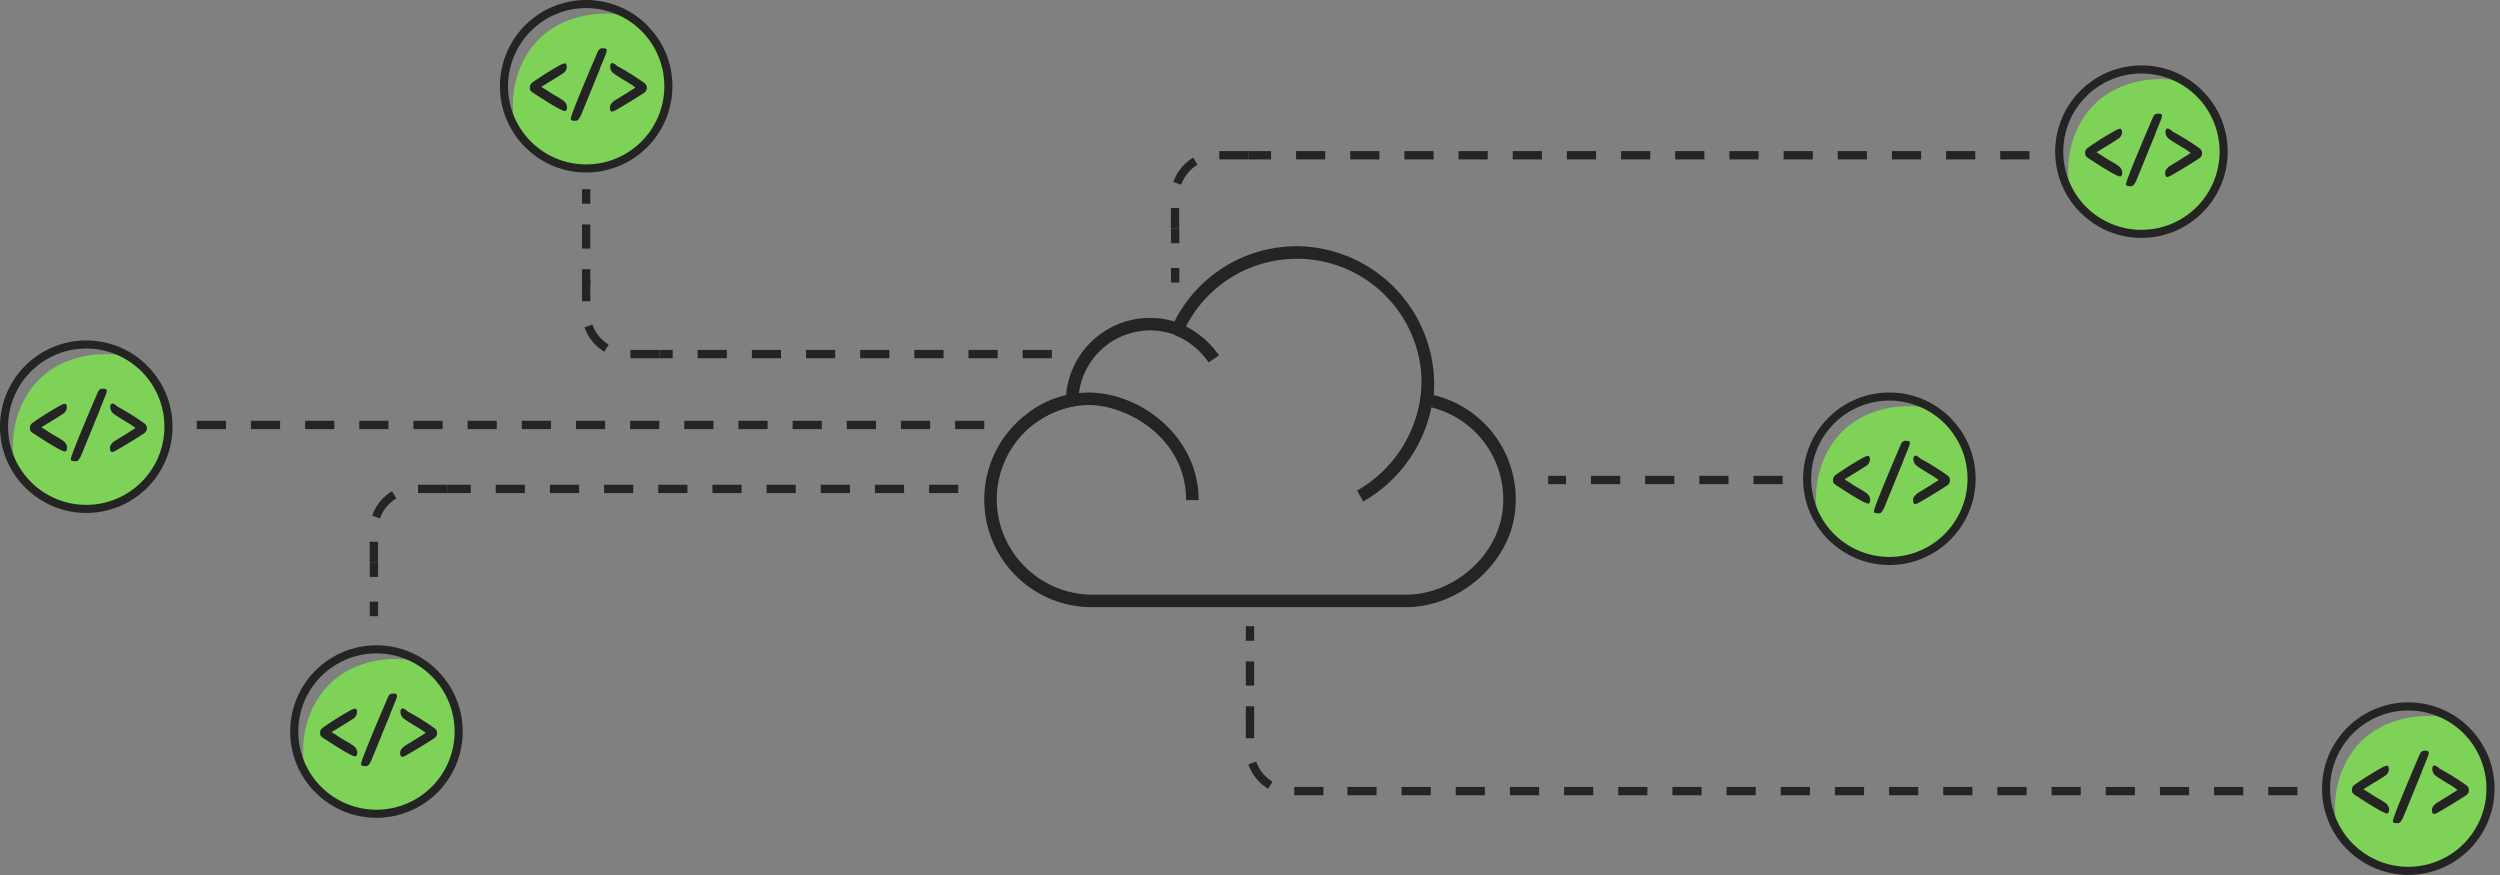 <svg xmlns="http://www.w3.org/2000/svg" viewBox="0 0 600 210.05"><rect x="0" y="0" width="600" height="210.05" fill="#808080" stroke="none"/><defs><style>.cls-1{fill:none;}.cls-2{fill:#242424;}.cls-3{fill:#7ed257;}.cls-4{fill:#fff;}</style></defs><title>expantion</title><g id="Layer_2" data-name="Layer 2"><g id="Layer_1-2" data-name="Layer 1"><rect class="cls-1" y="0.05" width="600" height="210"/><path class="cls-2" d="M337.437,145.716H262.556a25.819,25.819,0,0,1-6.687-50.884,20.202,20.202,0,0,1,26.003-17.664,32.831,32.831,0,0,1,30.287-18.058,33.252,33.252,0,0,1,32.033,32.288,33.943,33.943,0,0,1-.11,3.421,25.698,25.698,0,0,1,19.553,27.726C362.385,135.105,350.387,145.716,337.437,145.716ZM275.983,79.297A17.274,17.274,0,0,0,258.808,96.084l-.027,1.205-1.182.234a22.754,22.754,0,0,0-18.242,24.803A22.996,22.996,0,0,0,262.556,142.716H337.437c11.479,0,22.108-9.374,23.214-20.468a22.721,22.721,0,0,0-18.479-24.77l-1.392-.261.18-1.405a29.937,29.937,0,0,0-56.947-16.172l-.584,1.282-1.315-.501A17.147,17.147,0,0,0,275.983,79.297Z"/><path class="cls-2" d="M287.674,120.029h-3c0-14.385-13.278-22.493-22.864-22.815a21.693,21.693,0,0,0-13.138,4.197l-1.744-2.441a24.606,24.606,0,0,1,14.983-4.753C274.353,94.634,287.674,105.107,287.674,120.029Z"/><path class="cls-2" d="M290.076,86.979a18.134,18.134,0,0,0-8.069-6.524l1.109-2.787a21.211,21.211,0,0,1,9.442,7.628Z"/><path class="cls-2" d="M327.175,120.351l-1.475-2.613a30.648,30.648,0,0,0,15.497-26.228h3A33.694,33.694,0,0,1,327.175,120.351Z"/><path class="cls-3" d="M592.541,203.826c-8.086,8.086-21.864,7.439-29.045.259-4.334-4.399-4.916-18.048,3.17-26.134s22.188-7.051,26.134-3.17C599.98,181.962,600.626,195.74,592.541,203.826Z"/><path class="cls-2" d="M577.986,170.512a18.759,18.759,0,1,1-18.759,18.759,18.773,18.773,0,0,1,18.759-18.759m0-1.941a20.7,20.7,0,1,0,20.7,20.7A20.678,20.678,0,0,0,577.986,168.572Z"/><path class="cls-4" d="M572.423,194.059a50.321,50.321,0,0,1-5.951-3.623c-.323-.194-.647-.453-.97-.647v-.388a.775.775,0,0,1,.259-.259c1.941-1.358,4.14-2.717,6.533-4.075a2.989,2.989,0,0,1-.453.453c-.129.065-.712.453-1.682,1.1-1.1.712-1.941,1.229-2.458,1.552-1.035.647-1.294.776-1.294,1.358s0,.582,1.941,1.747c1.035.647,1.747,1.1,2.329,1.423a11.251,11.251,0,0,1,1.164.712A2.913,2.913,0,0,1,572.423,194.059Z"/><path class="cls-2" d="M572.811,183.773a3.74,3.74,0,0,0-.906.323,71.133,71.133,0,0,0-6.728,4.205,1.464,1.464,0,0,0-.712,1.1v.194a1.537,1.537,0,0,0,.194.776,6.566,6.566,0,0,0,1.164.841c4.075,2.652,6.404,4.011,7.051,4.011.323,0,.517-.323.517-1.035a2.205,2.205,0,0,0-1.1-1.617,12.886,12.886,0,0,0-1.229-.776c-.582-.323-1.358-.776-2.329-1.423s-1.488-.906-1.488-.97a9.575,9.575,0,0,1,.841-.517q.776-.485,2.523-1.552c1.164-.712,1.682-1.1,1.747-1.1a1.996,1.996,0,0,0,.97-1.488c0-.647-.129-.97-.517-.97Z"/><path class="cls-4" d="M575.398,196.581c.388-1.164,1.811-4.787,6.21-15.072.065-.129.129-.194.194-.323h0q-.291.679-.388.97a.489.489,0,0,0-.065.259l-.388.97q-.388.97-.582,1.358a2.719,2.719,0,0,1-.129.323v-.065c-.065.065-.194.453-2.07,5.11-1.682,4.14-2.135,5.304-2.264,5.563A6.465,6.465,0,0,1,575.398,196.581Z"/><path class="cls-2" d="M581.867,180.151q-.776,0-1.164.97-6.404,14.943-6.404,15.913v.129c0,.259.323.388.906.388h.388c.388,0,.776-.517,1.229-1.488.129-.388.906-2.199,2.264-5.563s2.07-5.046,2.07-5.046a2.086,2.086,0,0,0,.129-.388,10.356,10.356,0,0,1,.517-1.294l.388-.97a1.093,1.093,0,0,1,.129-.323,7.926,7.926,0,0,0,.323-.841,2.106,2.106,0,0,0,.259-.906v-.194c0-.259-.323-.388-1.035-.388Z"/><path class="cls-4" d="M584.778,193.929a1.744,1.744,0,0,1,.517-.453c.065-.065.453-.323,2.523-1.552,2.911-1.747,2.911-1.747,2.911-2.329s0-.582-2.911-2.393c-2.135-1.358-2.523-1.617-2.587-1.682l-.388-.388.065.065a71.203,71.203,0,0,1,6.404,4.011.461.461,0,0,1,.194.388c0,.129,0,.259-.259.388C589.047,191.406,586.913,192.765,584.778,193.929Z"/><path class="cls-2" d="M584.325,183.709c-.388,0-.582.323-.582.906a2.09,2.09,0,0,0,.906,1.617q.194.194,2.717,1.747a19.208,19.208,0,0,1,2.458,1.617s-.841.517-2.458,1.552c-1.617.97-2.523,1.552-2.652,1.617-.647.517-1.035,1.035-1.035,1.488v.194c0,.582.194.906.517.906a2.317,2.317,0,0,0,.712-.259c2.199-1.229,4.528-2.652,6.922-4.205a1.435,1.435,0,0,0,.129-2.393,61.394,61.394,0,0,0-6.533-4.075A2.657,2.657,0,0,0,584.325,183.709Z"/><path class="cls-3" d="M528.5,50.955c-8.086,8.086-21.864,7.439-29.045.259-4.334-4.399-4.916-18.048,3.17-26.134s22.188-7.051,26.134-3.17C535.939,29.09,536.586,42.869,528.5,50.955Z"/><path class="cls-2" d="M513.945,17.641A18.759,18.759,0,1,1,495.186,36.4a18.773,18.773,0,0,1,18.759-18.759m0-1.941a20.7,20.7,0,1,0,20.7,20.7A20.678,20.678,0,0,0,513.945,15.7Z"/><path class="cls-4" d="M508.382,41.187a50.319,50.319,0,0,1-5.951-3.623c-.323-.194-.647-.453-.97-.647v-.388a.775.775,0,0,1,.259-.259c1.941-1.358,4.14-2.717,6.533-4.075a2.989,2.989,0,0,1-.453.453c-.129.065-.712.453-1.682,1.1-1.1.712-1.941,1.229-2.458,1.552-1.035.647-1.294.776-1.294,1.358s0,.582,1.941,1.747c1.035.647,1.747,1.1,2.329,1.423a11.252,11.252,0,0,1,1.164.712A2.914,2.914,0,0,1,508.382,41.187Z"/><path class="cls-2" d="M508.77,30.902a3.741,3.741,0,0,0-.906.323,71.131,71.131,0,0,0-6.728,4.205,1.464,1.464,0,0,0-.712,1.1v.194a1.537,1.537,0,0,0,.194.776,6.566,6.566,0,0,0,1.164.841c4.075,2.652,6.404,4.011,7.051,4.011.323,0,.517-.323.517-1.035a2.205,2.205,0,0,0-1.1-1.617,12.883,12.883,0,0,0-1.229-.776c-.582-.323-1.358-.776-2.329-1.423s-1.488-.906-1.488-.97a9.577,9.577,0,0,1,.841-.517q.776-.485,2.523-1.552c1.164-.712,1.682-1.1,1.747-1.1a1.996,1.996,0,0,0,.97-1.488c0-.647-.129-.97-.517-.97Z"/><path class="cls-4" d="M511.358,43.71c.388-1.164,1.811-4.787,6.21-15.072.065-.129.129-.194.194-.323h0q-.291.679-.388.97a.489.489,0,0,0-.065.259l-.388.97q-.388.97-.582,1.358a2.719,2.719,0,0,1-.129.323v-.065c-.065.065-.194.453-2.07,5.11-1.682,4.14-2.135,5.304-2.264,5.563A6.464,6.464,0,0,1,511.358,43.71Z"/><path class="cls-2" d="M517.826,27.279q-.776,0-1.164.97Q510.258,43.192,510.258,44.163v.129c0,.259.323.388.906.388h.388c.388,0,.776-.517,1.229-1.488.129-.388.906-2.199,2.264-5.563s2.07-5.046,2.07-5.046a2.086,2.086,0,0,0,.129-.388,10.355,10.355,0,0,1,.517-1.294l.388-.97a1.093,1.093,0,0,1,.129-.323,7.927,7.927,0,0,0,.323-.841,2.106,2.106,0,0,0,.259-.906v-.194c0-.259-.323-.388-1.035-.388Z"/><path class="cls-4" d="M520.737,41.057a1.744,1.744,0,0,1,.517-.453c.065-.065.453-.323,2.523-1.552,2.911-1.747,2.911-1.747,2.911-2.329s0-.582-2.911-2.393c-2.135-1.358-2.523-1.617-2.587-1.682L520.802,32.26l.065.065a71.204,71.204,0,0,1,6.404,4.011.461.461,0,0,1,.194.388c0,.129,0,.259-.259.388C525.007,38.535,522.872,39.893,520.737,41.057Z"/><path class="cls-2" d="M520.285,30.837c-.388,0-.582.323-.582.906a2.09,2.09,0,0,0,.906,1.617q.194.194,2.717,1.747a19.208,19.208,0,0,1,2.458,1.617s-.841.517-2.458,1.552c-1.617.97-2.523,1.552-2.652,1.617-.647.517-1.035,1.035-1.035,1.488V41.575c0,.582.194.906.517.906a2.318,2.318,0,0,0,.712-.259c2.199-1.229,4.528-2.652,6.922-4.205a1.435,1.435,0,0,0,.129-2.393,61.393,61.393,0,0,0-6.533-4.075A2.657,2.657,0,0,0,520.285,30.837Z"/><path class="cls-3" d="M468,129.458c-8.086,8.086-21.864,7.439-29.045.259-4.334-4.399-4.916-18.048,3.17-26.134s22.188-7.051,26.134-3.17C475.439,107.594,476.086,121.372,468,129.458Z"/><path class="cls-2" d="M453.445,96.144a18.759,18.759,0,1,1-18.759,18.759,18.773,18.773,0,0,1,18.759-18.759m0-1.941a20.7,20.7,0,1,0,20.7,20.7A20.678,20.678,0,0,0,453.445,94.204Z"/><path class="cls-4" d="M447.882,119.691a50.318,50.318,0,0,1-5.951-3.623c-.323-.194-.647-.453-.97-.647v-.388a.775.775,0,0,1,.259-.259c1.941-1.358,4.14-2.717,6.533-4.075a2.989,2.989,0,0,1-.453.453c-.129.065-.712.453-1.682,1.1-1.1.712-1.941,1.229-2.458,1.552-1.035.647-1.294.776-1.294,1.358s0,.582,1.941,1.747c1.035.647,1.747,1.1,2.329,1.423a11.25,11.25,0,0,1,1.164.712A2.914,2.914,0,0,1,447.882,119.691Z"/><path class="cls-2" d="M448.27,109.405a3.74,3.74,0,0,0-.906.323,71.133,71.133,0,0,0-6.728,4.205,1.464,1.464,0,0,0-.712,1.1v.194a1.537,1.537,0,0,0,.194.776,6.566,6.566,0,0,0,1.164.841c4.075,2.652,6.404,4.011,7.051,4.011.323,0,.517-.323.517-1.035a2.205,2.205,0,0,0-1.1-1.617,12.885,12.885,0,0,0-1.229-.776c-.582-.323-1.358-.776-2.329-1.423s-1.488-.906-1.488-.97a9.579,9.579,0,0,1,.841-.517q.776-.485,2.523-1.552c1.164-.712,1.682-1.1,1.747-1.1a1.996,1.996,0,0,0,.97-1.488c0-.647-.129-.97-.517-.97Z"/><path class="cls-4" d="M450.858,122.213c.388-1.164,1.811-4.787,6.21-15.072.065-.129.129-.194.194-.323h0q-.291.679-.388.97a.489.489,0,0,0-.065.259l-.388.97q-.388.97-.582,1.358a2.72,2.72,0,0,1-.129.323v-.065c-.065.065-.194.453-2.07,5.11-1.682,4.14-2.135,5.304-2.264,5.563A6.463,6.463,0,0,1,450.858,122.213Z"/><path class="cls-2" d="M457.326,105.783q-.776,0-1.164.97-6.404,14.943-6.404,15.913v.129c0,.259.323.388.906.388h.388c.388,0,.776-.517,1.229-1.488.129-.388.906-2.199,2.264-5.563s2.07-5.046,2.07-5.046a2.086,2.086,0,0,0,.129-.388,10.356,10.356,0,0,1,.517-1.294l.388-.97a1.093,1.093,0,0,1,.129-.323,7.926,7.926,0,0,0,.323-.841,2.106,2.106,0,0,0,.259-.906v-.194c0-.259-.323-.388-1.035-.388Z"/><path class="cls-4" d="M460.237,119.561a1.744,1.744,0,0,1,.517-.453c.065-.065.453-.323,2.523-1.553,2.911-1.747,2.911-1.747,2.911-2.329s0-.582-2.911-2.393c-2.135-1.358-2.523-1.617-2.587-1.682l-.388-.388.065.065a71.205,71.205,0,0,1,6.404,4.011.461.461,0,0,1,.194.388c0,.129,0,.259-.259.388C464.507,117.038,462.372,118.397,460.237,119.561Z"/><path class="cls-2" d="M459.785,109.341c-.388,0-.582.323-.582.906a2.09,2.09,0,0,0,.906,1.617q.194.194,2.717,1.747a19.211,19.211,0,0,1,2.458,1.617s-.841.517-2.458,1.553c-1.617.97-2.523,1.552-2.652,1.617-.647.517-1.035,1.035-1.035,1.488v.194c0,.582.194.906.517.906a2.317,2.317,0,0,0,.712-.259c2.199-1.229,4.528-2.652,6.922-4.205a1.435,1.435,0,0,0,.129-2.393,61.393,61.393,0,0,0-6.533-4.075A2.657,2.657,0,0,0,459.785,109.341Z"/><path class="cls-3" d="M155.237,35.255c-8.086,8.086-21.864,7.439-29.045.259-4.334-4.399-4.916-18.048,3.17-26.134S151.55,2.329,155.496,6.21C162.676,13.39,163.323,27.169,155.237,35.255Z"/><path class="cls-2" d="M140.682,1.941A18.759,18.759,0,1,1,121.923,20.7,18.773,18.773,0,0,1,140.682,1.941m0-1.941a20.7,20.7,0,1,0,20.7,20.7A20.678,20.678,0,0,0,140.682,0Z"/><path class="cls-4" d="M135.119,25.487a50.321,50.321,0,0,1-5.951-3.623c-.323-.194-.647-.453-.97-.647v-.388a.775.775,0,0,1,.259-.259c1.941-1.358,4.14-2.717,6.533-4.075a2.989,2.989,0,0,1-.453.453c-.129.065-.712.453-1.682,1.1-1.1.712-1.941,1.229-2.458,1.552-1.035.647-1.294.776-1.294,1.358s0,.582,1.941,1.747c1.035.647,1.747,1.1,2.329,1.423a11.253,11.253,0,0,1,1.164.712A2.913,2.913,0,0,1,135.119,25.487Z"/><path class="cls-2" d="M135.507,15.202a3.741,3.741,0,0,0-.906.323,71.132,71.132,0,0,0-6.728,4.205,1.464,1.464,0,0,0-.712,1.1v.194a1.537,1.537,0,0,0,.194.776,6.566,6.566,0,0,0,1.164.841c4.075,2.652,6.404,4.011,7.051,4.011.323,0,.517-.323.517-1.035a2.205,2.205,0,0,0-1.1-1.617,12.887,12.887,0,0,0-1.229-.776c-.582-.323-1.358-.776-2.329-1.423s-1.488-.906-1.488-.97a9.573,9.573,0,0,1,.841-.517q.776-.485,2.523-1.552c1.164-.712,1.682-1.1,1.747-1.1a1.996,1.996,0,0,0,.97-1.488c0-.647-.129-.97-.517-.97Z"/><path class="cls-4" d="M138.095,28.01c.388-1.164,1.811-4.787,6.21-15.072.065-.129.129-.194.194-.323h0q-.291.679-.388.97a.489.489,0,0,0-.065.259l-.388.97q-.388.97-.582,1.358a2.719,2.719,0,0,1-.129.323v-.065c-.065.065-.194.453-2.07,5.11-1.682,4.14-2.135,5.304-2.264,5.563A6.465,6.465,0,0,1,138.095,28.01Z"/><path class="cls-2" d="M144.563,11.579q-.776,0-1.164.97-6.404,14.943-6.404,15.913v.129c0,.259.323.388.906.388h.388c.388,0,.776-.517,1.229-1.488.129-.388.906-2.199,2.264-5.563s2.07-5.046,2.07-5.046a2.086,2.086,0,0,0,.129-.388,10.354,10.354,0,0,1,.517-1.294l.388-.97a1.093,1.093,0,0,1,.129-.323,7.927,7.927,0,0,0,.323-.841,2.106,2.106,0,0,0,.259-.906v-.194c0-.259-.323-.388-1.035-.388Z"/><path class="cls-4" d="M147.474,25.358a1.744,1.744,0,0,1,.517-.453c.065-.065.453-.323,2.523-1.552,2.911-1.747,2.911-1.747,2.911-2.329s0-.582-2.911-2.393c-2.135-1.358-2.523-1.617-2.587-1.682L147.539,16.56l.065.065a71.203,71.203,0,0,1,6.404,4.011.461.461,0,0,1,.194.388c0,.129,0,.259-.259.388C151.744,22.835,149.609,24.193,147.474,25.358Z"/><path class="cls-2" d="M147.021,15.137c-.388,0-.582.323-.582.906a2.09,2.09,0,0,0,.906,1.617q.194.194,2.717,1.747a19.208,19.208,0,0,1,2.458,1.617s-.841.517-2.458,1.552c-1.617.97-2.523,1.552-2.652,1.617-.647.517-1.035,1.035-1.035,1.488V25.875c0,.582.194.906.517.906a2.317,2.317,0,0,0,.712-.259c2.199-1.229,4.528-2.652,6.922-4.205a1.435,1.435,0,0,0,.129-2.393,61.395,61.395,0,0,0-6.533-4.075A2.657,2.657,0,0,0,147.021,15.137Z"/><path class="cls-3" d="M35.255,116.963c-8.086,8.086-21.864,7.439-29.045.259-4.334-4.399-4.916-18.048,3.17-26.134S31.567,84.037,35.513,87.918C42.694,95.098,43.341,108.877,35.255,116.963Z"/><path class="cls-2" d="M20.7,83.649A18.759,18.759,0,1,1,1.941,102.408,18.773,18.773,0,0,1,20.7,83.649m0-1.941a20.7,20.7,0,1,0,20.7,20.7A20.678,20.678,0,0,0,20.7,81.708Z"/><path class="cls-4" d="M15.137,107.195a50.318,50.318,0,0,1-5.951-3.623c-.323-.194-.647-.453-.97-.647v-.388a.775.775,0,0,1,.259-.259c1.941-1.358,4.14-2.717,6.533-4.075a2.988,2.988,0,0,1-.453.453c-.129.065-.712.453-1.682,1.1-1.1.712-1.941,1.229-2.458,1.552-1.035.647-1.294.776-1.294,1.358s0,.582,1.941,1.747c1.035.647,1.747,1.1,2.329,1.423a11.251,11.251,0,0,1,1.164.712A2.914,2.914,0,0,1,15.137,107.195Z"/><path class="cls-2" d="M15.525,96.91a3.74,3.74,0,0,0-.906.323,71.133,71.133,0,0,0-6.728,4.205,1.464,1.464,0,0,0-.712,1.1v.194a1.537,1.537,0,0,0,.194.776,6.566,6.566,0,0,0,1.164.841c4.075,2.652,6.404,4.011,7.051,4.011.323,0,.517-.323.517-1.035a2.205,2.205,0,0,0-1.1-1.617,12.886,12.886,0,0,0-1.229-.776c-.582-.323-1.358-.776-2.329-1.423s-1.488-.906-1.488-.97a9.575,9.575,0,0,1,.841-.517q.776-.485,2.523-1.552c1.164-.712,1.682-1.1,1.747-1.1A1.996,1.996,0,0,0,16.043,97.88c0-.647-.129-.97-.517-.97Z"/><path class="cls-4" d="M18.113,109.718c.388-1.164,1.811-4.787,6.21-15.072.065-.129.129-.194.194-.323h0q-.291.679-.388.97a.489.489,0,0,0-.065.259l-.388.97q-.388.97-.582,1.358a2.72,2.72,0,0,1-.129.323v-.065c-.065.065-.194.453-2.07,5.11-1.682,4.14-2.135,5.304-2.264,5.563A6.464,6.464,0,0,1,18.113,109.718Z"/><path class="cls-2" d="M24.581,93.287q-.776,0-1.164.97-6.404,14.943-6.404,15.913V110.3c0,.259.323.388.906.388h.388c.388,0,.776-.517,1.229-1.488.129-.388.906-2.199,2.264-5.563s2.07-5.046,2.07-5.046a2.086,2.086,0,0,0,.129-.388,10.355,10.355,0,0,1,.517-1.294l.388-.97a1.093,1.093,0,0,1,.129-.323,7.927,7.927,0,0,0,.323-.841,2.106,2.106,0,0,0,.259-.906v-.194c0-.259-.323-.388-1.035-.388Z"/><path class="cls-4" d="M27.492,107.066a1.744,1.744,0,0,1,.517-.453c.065-.065.453-.323,2.523-1.552,2.911-1.747,2.911-1.747,2.911-2.329s0-.582-2.911-2.393c-2.135-1.358-2.523-1.617-2.587-1.682l-.388-.388.065.065a71.205,71.205,0,0,1,6.404,4.011.461.461,0,0,1,.194.388c0,.129,0,.259-.259.388C31.762,104.543,29.627,105.901,27.492,107.066Z"/><path class="cls-2" d="M27.039,96.845c-.388,0-.582.323-.582.906a2.09,2.09,0,0,0,.906,1.617q.194.194,2.717,1.747a19.208,19.208,0,0,1,2.458,1.617s-.841.517-2.458,1.552c-1.617.97-2.523,1.552-2.652,1.617-.647.517-1.035,1.035-1.035,1.488v.194c0,.582.194.906.517.906a2.317,2.317,0,0,0,.712-.259c2.199-1.229,4.528-2.652,6.922-4.205a1.435,1.435,0,0,0,.129-2.393,61.393,61.393,0,0,0-6.533-4.075A2.657,2.657,0,0,0,27.039,96.845Z"/><path class="cls-3" d="M104.903,190.126c-8.086,8.086-21.864,7.439-29.045.259-4.334-4.399-4.916-18.048,3.17-26.134s22.188-7.051,26.134-3.17C112.342,168.262,112.989,182.04,104.903,190.126Z"/><path class="cls-2" d="M90.348,156.812A18.759,18.759,0,1,1,71.589,175.572a18.773,18.773,0,0,1,18.759-18.759m0-1.941a20.7,20.7,0,1,0,20.7,20.7A20.678,20.678,0,0,0,90.348,154.872Z"/><path class="cls-4" d="M84.785,180.359a50.32,50.32,0,0,1-5.951-3.622c-.323-.194-.647-.453-.97-.647v-.388a.775.775,0,0,1,.259-.259c1.941-1.358,4.14-2.717,6.533-4.075a2.988,2.988,0,0,1-.453.453c-.129.065-.712.453-1.682,1.1-1.1.712-1.941,1.229-2.458,1.552-1.035.647-1.294.776-1.294,1.358s0,.582,1.941,1.747c1.035.647,1.747,1.1,2.329,1.423a11.251,11.251,0,0,1,1.164.712A2.913,2.913,0,0,1,84.785,180.359Z"/><path class="cls-2" d="M85.173,170.073a3.741,3.741,0,0,0-.906.323,71.132,71.132,0,0,0-6.728,4.205,1.464,1.464,0,0,0-.712,1.1v.194a1.537,1.537,0,0,0,.194.776,6.566,6.566,0,0,0,1.164.841c4.075,2.652,6.404,4.011,7.051,4.011.323,0,.517-.323.517-1.035a2.205,2.205,0,0,0-1.1-1.617,12.883,12.883,0,0,0-1.229-.776c-.582-.323-1.358-.776-2.329-1.423s-1.488-.906-1.488-.97a9.578,9.578,0,0,1,.841-.517q.776-.485,2.523-1.552c1.164-.712,1.682-1.1,1.747-1.1a1.996,1.996,0,0,0,.97-1.488c0-.647-.129-.97-.517-.97Z"/><path class="cls-4" d="M87.761,182.881c.388-1.164,1.811-4.787,6.21-15.072.065-.129.129-.194.194-.323h0q-.291.679-.388.97a.489.489,0,0,0-.065.259l-.388.97q-.388.97-.582,1.358a2.718,2.718,0,0,1-.129.323v-.065c-.065.065-.194.453-2.07,5.11-1.682,4.14-2.135,5.304-2.264,5.563A6.463,6.463,0,0,1,87.761,182.881Z"/><path class="cls-2" d="M94.23,166.451q-.776,0-1.164.97-6.404,14.943-6.404,15.913v.129c0,.259.323.388.906.388H87.955c.388,0,.776-.517,1.229-1.488.129-.388.906-2.199,2.264-5.563s2.07-5.046,2.07-5.046a2.086,2.086,0,0,0,.129-.388,10.354,10.354,0,0,1,.517-1.294l.388-.97a1.093,1.093,0,0,1,.129-.323,7.926,7.926,0,0,0,.323-.841,2.106,2.106,0,0,0,.259-.906v-.194c0-.259-.323-.388-1.035-.388Z"/><path class="cls-4" d="M97.141,180.229a1.744,1.744,0,0,1,.517-.453c.065-.065.453-.323,2.523-1.552,2.911-1.747,2.911-1.747,2.911-2.329s0-.582-2.911-2.393c-2.135-1.358-2.523-1.617-2.587-1.682l-.388-.388.065.065a71.204,71.204,0,0,1,6.404,4.011.461.461,0,0,1,.194.388c0,.129,0,.259-.259.388C101.41,177.706,99.275,179.065,97.141,180.229Z"/><path class="cls-2" d="M96.688,170.009c-.388,0-.582.323-.582.906a2.09,2.09,0,0,0,.906,1.617q.194.194,2.717,1.747a19.208,19.208,0,0,1,2.458,1.617s-.841.517-2.458,1.552c-1.617.97-2.523,1.552-2.652,1.617-.647.517-1.035,1.035-1.035,1.488v.194c0,.582.194.906.517.906a2.317,2.317,0,0,0,.712-.259c2.199-1.229,4.528-2.652,6.922-4.205a1.435,1.435,0,0,0,.129-2.393,61.394,61.394,0,0,0-6.533-4.075A2.657,2.657,0,0,0,96.688,170.009Z"/><rect class="cls-2" x="139.682" y="45.4" width="2" height="3.5"/><rect class="cls-2" x="139.682" y="53.866" width="2" height="5.794"/><rect class="cls-2" x="139.682" y="64.627" width="2" height="3.5"/><path class="cls-2" d="M252.443,85.979h-7v-2h7Zm-13,0h-7v-2h7Zm-13,0h-7v-2h7Zm-13,0h-7v-2h7Zm-13,0h-7v-2h7Zm-13,0h-7v-2h7Zm-13,0h-7v-2h7Zm-13,0h-3.145v-2h3.145Z"/><path class="cls-2" d="M158.299,85.979h-7v-2h7Zm-13.254-1.564a11.086,11.086,0,0,1-4.76-5.85l1.889-.656a9.084,9.084,0,0,0,3.9,4.791ZM141.682,72.3h-2V67.362h2Z"/><path class="cls-2" d="M236.232,102.987h-7v-2h7Zm-13,0h-7v-2h7Zm-13,0h-7v-2h7Zm-13,0h-7v-2h7Zm-13,0h-7v-2h7Zm-13,0h-7v-2h7Zm-13,0h-7v-2h7Zm-13,0h-7v-2h7Zm-13,0h-7v-2h7Zm-13,0h-7v-2h7Zm-13,0h-7v-2h7Zm-13,0h-7v-2h7Zm-13,0h-7v-2h7Zm-13,0h-7v-2h7Zm-13,0h-7v-2h7Z"/><rect class="cls-2" x="88.746" y="144.388" width="2" height="3.5"/><rect class="cls-2" x="88.746" y="134.959" width="2" height="3.5"/><path class="cls-2" d="M229.982,118.342h-7v-2h7Zm-13,0h-7v-2h7Zm-13,0h-7v-2h7Zm-13,0h-7v-2h7Zm-13,0h-7v-2h7Zm-13,0h-7v-2h7Zm-13,0h-7v-2h7Zm-13,0h-7v-2h7Zm-13,0h-7v-2h7Zm-13,0H107.335v-2h5.647Z"/><path class="cls-2" d="M90.718,134.959h-2v-4.938h2ZM91.21,124.412l-1.889-.656a11.086,11.086,0,0,1,4.76-5.85l1.029,1.715A9.084,9.084,0,0,0,91.21,124.412Zm16.125-6.07h-7v-2h7Z"/><rect class="cls-2" x="299" y="150.284" width="2" height="3.5"/><rect class="cls-2" x="299" y="158.75" width="2" height="5.794"/><rect class="cls-2" x="299" y="169.511" width="2" height="3.5"/><path class="cls-2" d="M551.381,190.863h-7v-2h7Zm-13,0h-7v-2h7Zm-13,0h-7v-2h7Zm-13,0h-7v-2h7Zm-13,0h-7v-2h7Zm-13,0h-7v-2h7Zm-13,0h-7v-2h7Zm-13,0h-7v-2h7Zm-13,0h-7v-2h7Zm-13,0h-7v-2h7Zm-13,0h-7v-2h7Zm-13,0h-7v-2h7Zm-13,0h-7v-2h7Zm-13,0h-7v-2h7Zm-13,0h-7v-2h7Zm-13,0h-7v-2h7Zm-13,0h-7v-2h7Zm-13,0h-7v-2h7Z"/><path class="cls-2" d="M317.617,190.863h-7v-2h7Zm-13.254-1.564a11.086,11.086,0,0,1-4.76-5.85l1.889-.656a9.084,9.084,0,0,0,3.9,4.791ZM301,177.184h-2v-4.938h2Z"/><path class="cls-2" d="M427.84,116.195h-7v-2h7Zm-13,0h-7v-2h7Zm-13,0h-7v-2h7Zm-13,0h-7v-2h7Zm-13,0h-4.292v-2h4.292Z"/><rect class="cls-2" x="281.035" y="64.306" width="2" height="3.5"/><rect class="cls-2" x="281.035" y="54.877" width="2" height="3.5"/><path class="cls-2" d="M487.061,38.26h-7v-2h7Zm-13,0h-7v-2h7Zm-13,0h-7v-2h7Zm-13,0h-7v-2h7Zm-13,0h-7v-2h7Zm-13,0h-7v-2h7Zm-13,0h-7v-2h7Zm-13,0h-7v-2h7Zm-13,0h-7v-2h7Zm-13,0h-7v-2h7Zm-13,0h-7v-2h7Zm-13,0h-7v-2h7Zm-13,0h-7v-2h7Zm-13,0h-7v-2h7Zm-13,0h-5.438v-2h5.438Z"/><path class="cls-2" d="M283.006,54.877h-2v-4.938h2Zm.492-10.547-1.889-.656a11.086,11.086,0,0,1,4.76-5.85l1.029,1.715A9.084,9.084,0,0,0,283.498,44.33Zm16.125-6.07h-7v-2h7Z"/></g></g></svg>